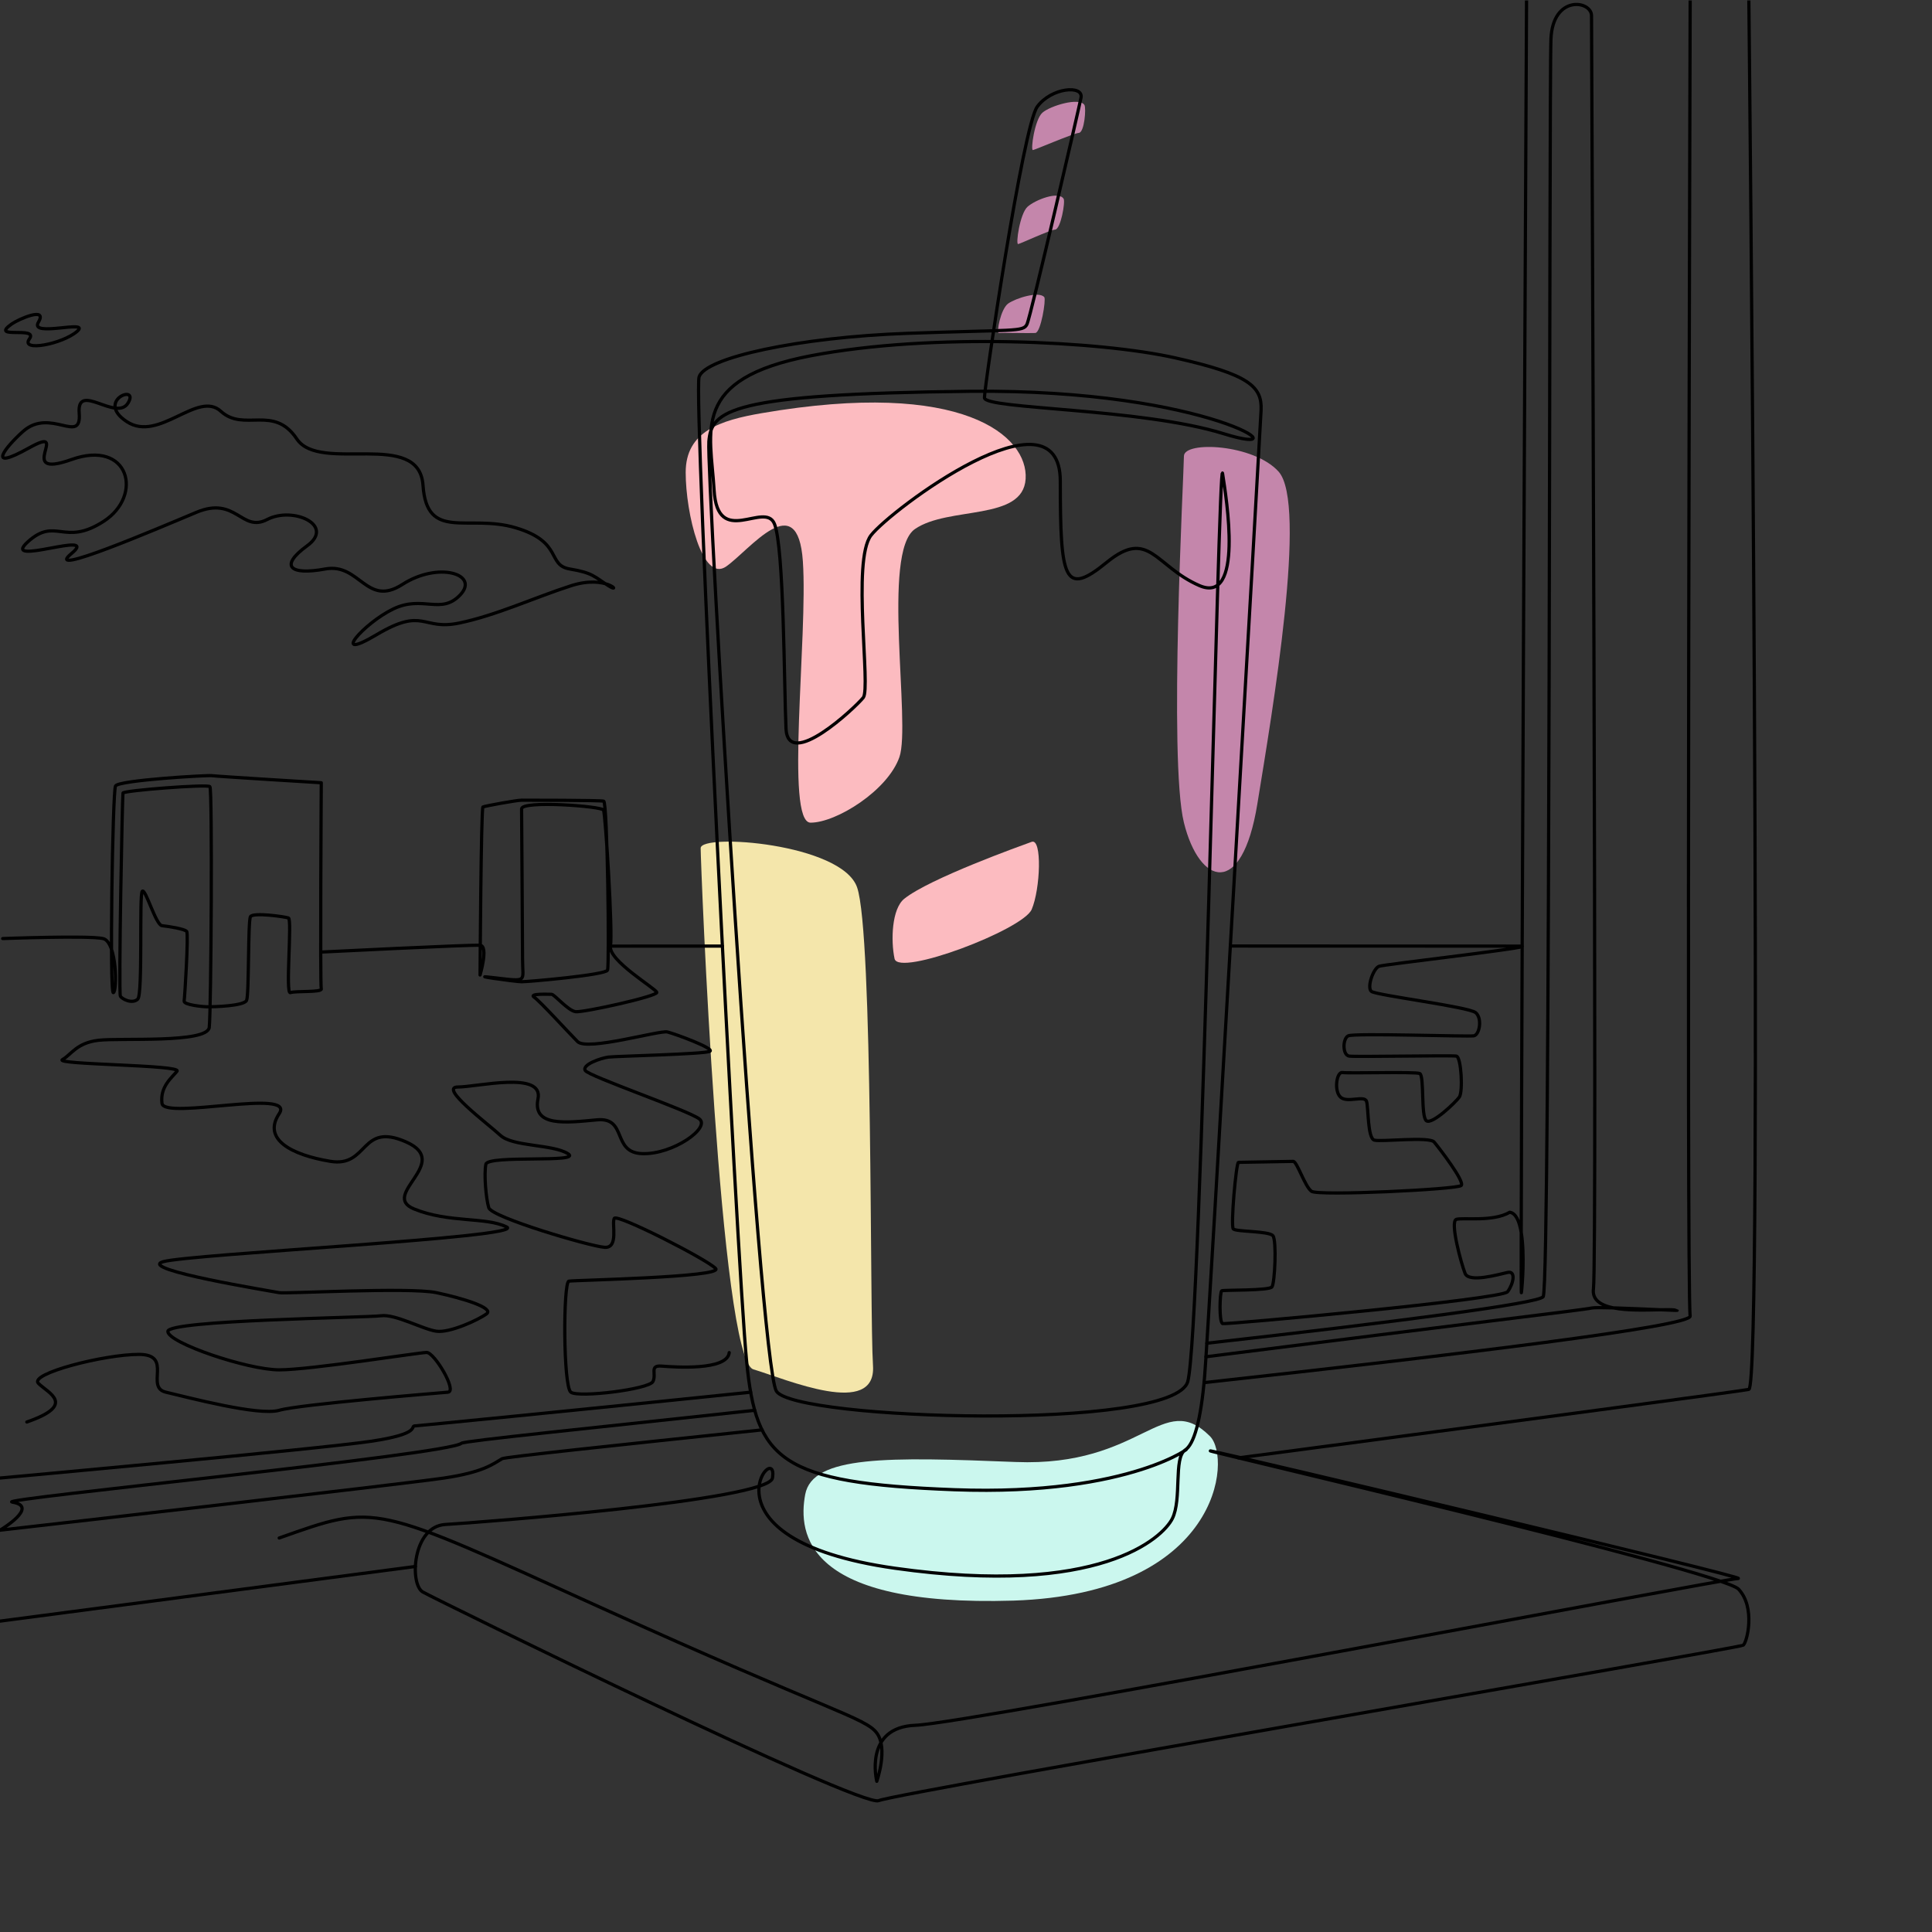 <?xml version="1.0" encoding="UTF-8" standalone="no"?>
<svg
   xmlns:dc="http://purl.org/dc/elements/1.1/"
   xmlns:cc="http://creativecommons.org/ns#"
   xmlns:rdf="http://www.w3.org/1999/02/22-rdf-syntax-ns#"
   xmlns:svg="http://www.w3.org/2000/svg"
   xmlns="http://www.w3.org/2000/svg"
   xmlns:xlink="http://www.w3.org/1999/xlink"
   viewBox="0 0 4000 4000"
   height="4000"
   width="4000"
   xml:space="preserve"
   id="svg2"
   version="1.1"><rect x="0" y="0" width="4000" height="4000" fill="#333333" stroke="none"/><defs
     id="defs6"><clipPath
       id="clipPath18"
       clipPathUnits="userSpaceOnUse"><path
         id="path16"
         d="M 0,3000 H 3000 V 0 H 0 Z" /></clipPath><clipPath
       id="clipPath26"
       clipPathUnits="userSpaceOnUse"><path
         id="path24"
         d="M 0,3000 H 3000 V 0 H 0 Z" /></clipPath><clipPath
       id="clipPath44"
       clipPathUnits="userSpaceOnUse"><path
         id="path42"
         d="M 0,3000 H 3000 V 0 H 0 Z" /></clipPath><clipPath
       id="clipPath88"
       clipPathUnits="userSpaceOnUse"><path
         id="path86"
         d="M 0,3000 H 3000 V 0 H 0 Z" /></clipPath></defs><g
     transform="matrix(1.333,0,0,-1.333,0,4000)"
     id="g10"><g
       id="g12"><g
         clip-path="url(#clipPath18)"
         id="g14"><g
           transform="translate(1684.333,2837.666)"
           id="g46"><path
             id="path48"
             style="fill:#c486ab;fill-opacity:1;fill-rule:nonzero;stroke:none"
             d="M 0,0 C -7.745,12.526 -53.333,-1.333 -65.333,-12 -77.333,-22.667 -84,-70.667 -80,-70 c 4,0.667 62.667,26 71.334,26.667 C 0,-42.667 2.889,-4.67 0,0" /></g><g
           transform="translate(1652,2692)"
           id="g50"><path
             id="path52"
             style="fill:#c486ab;fill-opacity:1;fill-rule:nonzero;stroke:none"
             d="M 0,0 C -7.745,12.526 -44,-1.667 -56,-12.333 -68,-23 -74.667,-71 -70.667,-70.333 c 4,0.666 48.86,21.803 57.527,22.47 C -4.474,-47.197 2.888,-4.671 0,0" /></g><g
           transform="translate(1622,2539.128)"
           id="g54"><path
             id="path56"
             style="fill:#c486ab;fill-opacity:1;fill-rule:nonzero;stroke:none"
             d="m 0,0 c -7.745,9.895 -44,-1.317 -56,-9.743 -12,-8.426 -18.667,-46.344 -14.667,-45.818 4,0.527 48,-0.532 56.667,-0.005 C -5.333,-55.04 2.888,-3.69 0,0" /></g><g
           transform="translate(1331.176,1622.7)"
           id="g58"><path
             id="path60"
             style="fill:#f4e6ab;fill-opacity:1;fill-rule:nonzero;stroke:none"
             d="m 0,0 c -23.941,68.001 -242.92,84.239 -242.92,60.672 10e-4,-23.566 30.066,-793.88 81.859,-809.462 51.794,-15.58 191.126,-76.036 185.811,5.757 C 19.435,-661.24 25.115,-71.338 0,0" /></g><g
           transform="translate(1985.868,2268.258)"
           id="g62"><path
             id="path64"
             style="fill:#c486ab;fill-opacity:1;fill-rule:nonzero;stroke:none"
             d="m 0,0 c -38.612,42.893 -147.016,48.005 -147.016,24.002 0,-24.002 -24.002,-472.453 0,-569.26 24.003,-96.806 90.01,-118.429 114.012,28.896 C -9.001,-369.037 44.985,-49.974 0,0" /></g><g
           transform="translate(1879.282,770.043)"
           id="g66"><path
             id="path68"
             style="fill:#cbf7ee;fill-opacity:1;fill-rule:nonzero;stroke:none"
             d="m 0,0 c -73.717,73.378 -104.265,-47.924 -301.69,-40.039 -197.426,7.884 -315.72,10.54 -326.986,-50.535 -11.266,-61.075 0.588,-174.69 323.598,-164.756 C 15.663,-244.763 34.39,-34.23 0,0" /></g><g
           transform="translate(1183,2359)"
           id="g70"><path
             id="path72"
             style="fill:#fcbbc0;fill-opacity:1;fill-rule:nonzero;stroke:none"
             d="m 0,0 c -63.89,-10.987 -118,-28 -118,-92 0,-64 26.04,-172 63.02,-146 36.98,26 110.98,124 118.98,8 8,-116 -28,-406 12,-406 40,0 120,50 138,102 18,52 -28,318 24,354 52,36 168,12 172,78 C 414,-36 314,54 0,0" /></g><g
           transform="translate(433.644,611.954)"
           id="g74"><path
             id="path76"
             style="fill:none;stroke:#000000;stroke-width:5;stroke-linecap:round;stroke-linejoin:round;stroke-miterlimit:10;stroke-dasharray:none;stroke-opacity:1"
             d="m 0,0 c 152.993,53.997 142.083,54.144 499.119,-107.873 357.035,-162.016 411.041,-171.017 429.043,-195.02 18.002,-24.002 0,-75.006 0,-75.006 0,0 -21.002,84.007 60.006,87.008 81.008,3 1257.125,228.023 1278.128,228.023 21.002,0 -786.079,192.019 -819.082,198.019 -33.004,6.001 792.797,-186.149 819.484,-214.647 26.688,-28.499 13.188,-82.496 7.189,-86.996 -6,-4.499 -1315.722,-229.409 -1342.725,-241.41 -27.003,-12.002 -687.069,312.03 -708.071,324.032 -21.002,12.001 -16.109,101.868 34.896,104.869 51.005,3 502.475,37.498 508.159,72.148 10.482,63.914 -127.821,-95.096 190.21,-140.101 318.033,-45.005 415.85,47.092 430.852,77.095 15.001,30.003 1.72,94.351 19.722,106.352 18.002,12.001 -79.496,-71.996 -358.482,-61.497 -271.295,10.21 -307.485,46.498 -322.484,199.49 -14.999,152.993 -82.831,1498.829 -73.83,1528.832 9.001,30.003 155.222,61.728 323.222,67.728 168,6 180,2 186,14 6,12 80,332 84,352 4,20 -46,16 -68,-14 -22,-30 -82,-434 -82,-452 0,-18 244,-16 372,-56 128,-40 -18,70 -394,66 -376,-4 -402,-30 -406,-78 -4,-48 77.788,-1429.881 104.79,-1474.885 27.003,-45.005 618.062,-63.007 639.064,15.001 21.002,78.008 48.005,1449.145 54.006,1410.141 6,-39.004 33.003,-204.02 -36.004,-174.017 -69.007,30.003 -78.008,90.009 -144.015,36.004 -66.007,-54.006 -72.007,-27.003 -72.007,126.012 0,153.015 -264.026,-45.004 -294.029,-84.008 -30.003,-39.004 0,-237.024 -12.001,-252.025 -12.002,-15.002 -117.012,-114.012 -120.013,-48.005 -3,66.007 -3,282.028 -18.001,318.031 -15.001,36.004 -88.519,-38.882 -93.695,52.535 -5.177,91.417 -38.127,172.436 150.7,208.492 188.828,36.055 449.205,22.724 565.205,-3.276 116,-26 135.337,-44.854 133.668,-81.427 -1.668,-36.573 -81.668,-1430.573 -87.668,-1500.573 -6,-70 -16.712,-105.843 -30.426,-114.553" /></g><g
           transform="translate(1404.403,1604.728)"
           id="g78"><path
             id="path80"
             style="fill:#fcbbc0;fill-opacity:1;fill-rule:nonzero;stroke:none"
             d="m 0,0 c -19.315,-15.601 -20.999,-64.497 -15,-92.995 6,-28.499 199.491,44.997 212.99,76.496 13.499,31.499 16.499,110.994 0,104.995 C 181.491,82.496 38.998,31.499 0,0" /></g></g></g><g
       id="g82"><g
         clip-path="url(#clipPath88)"
         id="g84"><g
           transform="translate(0,705.1)"
           id="g90"><path
             id="path92"
             style="fill:none;stroke:#000000;stroke-width:5;stroke-linecap:round;stroke-linejoin:round;stroke-miterlimit:10;stroke-dasharray:none;stroke-opacity:1"
             d="m 0,0 c 0,0 494.72,45.011 575.73,57.011 81,12 60,24 69,24 3.25,0 230.95,22.359 521.18,52.309" /></g><g
           transform="translate(1172.19,810.3)"
           id="g94"><path
             id="path96"
             style="fill:none;stroke:#000000;stroke-width:5;stroke-linecap:round;stroke-linejoin:round;stroke-miterlimit:10;stroke-dasharray:none;stroke-opacity:1"
             d="m 0,0 c -258.58,-28.189 -451.24,-47.479 -455.45,-51.189 -20.61,-18.161 -727.54,-86.861 -697.74,-91.441 43.33,-6.67 -19,-43.58 -19,-43.58 0,0 629.73,72.01 689.74,81.01 60,9 75.01,21 90.01,30 4.48,2.69 171.71,20.36 403.82,44.78" /></g><g
           transform="translate(1870.12,853.26)"
           id="g98"><path
             id="path100"
             style="fill:none;stroke:#000000;stroke-width:5;stroke-linecap:round;stroke-linejoin:round;stroke-miterlimit:10;stroke-dasharray:none;stroke-opacity:1"
             d="m 0,0 c 400.66,44.221 757.67,87.58 755.02,103.49 -6,35.99 0,2043.25 0,2043.25" /></g><g
           transform="translate(1873.11,893.45)"
           id="g102"><path
             id="path104"
             style="fill:none;stroke:#000000;stroke-width:5;stroke-linecap:round;stroke-linejoin:round;stroke-miterlimit:10;stroke-dasharray:none;stroke-opacity:1"
             d="m 0,0 c 411.54,52.37 587.77,72.92 598.81,75.68 3.28,0.82 16.69,0.74 33.81,0.259 22.76,-0.649 52.1,-2.009 72.96,-2.939 h 0.05 c 9.029,0.18 16.779,0.22 22.189,-0.32 10.861,-1.09 -1.469,-0.6 -22.189,0.32 h -0.05 c -21.79,-0.41 -51.03,-1.57 -72.96,2.939 -19.431,3.991 -33.12,12.42 -30.81,29.741 6,45.009 -3,1953.53 -3,1977.2 0,23.67 -60.01,33 -63.01,-36.01 -3,-69 -0.571,-1924.04 -11.91,-1953.32 C 519.8,82.99 291.699,53.89 1.35,21.01" /></g><g
           transform="translate(2716.3,3000)"
           id="g106"><path
             id="path108"
             style="fill:none;stroke:#000000;stroke-width:5;stroke-linecap:round;stroke-linejoin:round;stroke-miterlimit:10;stroke-dasharray:none;stroke-opacity:1"
             d="m 0,0 c 0,0 22.811,-2151.23 0,-2157.23 -8.069,-2.12 -350.49,-47.8 -789.649,-105.95 -1.031,-0.14 -2.071,-0.28 -3.101,-0.41" /></g><g
           transform="translate(0,482.84)"
           id="g110"><path
             id="path112"
             style="fill:none;stroke:#000000;stroke-width:5;stroke-linecap:round;stroke-linejoin:round;stroke-miterlimit:10;stroke-dasharray:none;stroke-opacity:1"
             d="M 0,0 C 0,0 272.64,35.83 645.17,84.88" /></g><g
           transform="translate(35.735,2330.672)"
           id="g114"><path
             id="path116"
             style="fill:none;stroke:#000000;stroke-width:5;stroke-linecap:round;stroke-linejoin:round;stroke-miterlimit:10;stroke-dasharray:none;stroke-opacity:1"
             d="m 0,0 c 42.476,37.9 91.265,-21.672 87.265,28.328 -4,50 58,-14 76,16 18,30 -52,3.65 -2,-29.175 50,-32.825 110,49.14 146,16.158 36,-32.983 82,11.017 118,-42.983 36,-54 190,16 196,-72 6,-88 70,-44 144,-66 74,-22 48,-58 84,-64 36,-6 38,-12 60,-26 22,-14 -2,18 -58,0 -56,-18 -116,-46 -174,-58 -58,-12 -54,26 -128,-18 -74,-44 -20,18 26,40 46,22 74,-10 104,22 30,32 -34,52 -90,16 -56,-36 -66,34 -120,24 -54,-10 -72,4 -28,36 44,32 -22,61.734 -62,40.867 -40,-20.867 -48,37.133 -110,11.133 -62,-26 -240,-102 -194,-64 46,38 -112,-22 -68,18 44,40 56,-8 118,32 62,40 40,128 -50,96 -90,-32 2,56 -66,18 -68,-38 -36.53,1.344 -9.265,25.672 z" /></g><g
           transform="translate(18.334,2497.666)"
           id="g118"><path
             id="path120"
             style="fill:none;stroke:#000000;stroke-width:5;stroke-linecap:round;stroke-linejoin:round;stroke-miterlimit:10;stroke-dasharray:none;stroke-opacity:1"
             d="m 0,0 c -35.932,-25.095 42,-2.667 27.333,-23.333 -14.666,-20.667 51.334,-8 74,11.666 C 124,8 26.667,-22 41.333,2.667 56,27.333 10.827,7.562 0,0 Z" /></g><g
           transform="translate(4.177,1543)"
           id="g122"><path
             id="path124"
             style="fill:none;stroke:#000000;stroke-width:5;stroke-linecap:round;stroke-linejoin:round;stroke-miterlimit:10;stroke-dasharray:none;stroke-opacity:1"
             d="m 0,0 c 0,0 133.823,5 155.823,0 22,-5 22,-83 16,-84 -6,-1 -1.178,312 3.411,321 4.589,9 143.589,17 149.589,16 6,-1 170,-11 170,-11 0,0 -2,-314 0,-320 2,-6 -40,-3.005 -48,-6.002 -8,-2.998 3,114.002 -3,116.002 -6,2 -55,9 -59,2 -4,-7 -2,-121 -6,-130 -4,-9 -52,-10 -60,-10 -8,0 -38,3 -37,9 1,6 7,104 4,108 -3,4 -28.754,8 -38.377,9 -9.623,1 -25.623,58.085 -30.623,53.542 -5,-4.542 1,-159.542 -7,-167.542 -8,-8 -24,-0.5 -27,4.5 -3,5 3,311.5 4,315.5 1,4 131,14 135,10 4,-4 2,-349 -1,-374 -3,-25 -138,-16 -172,-20 -34,-4 -42,-22 -56,-30 -14,-8 186,-8 178,-18 -8,-10 -26.754,-24 -23.377,-50 3.377,-26 208.665,24 182.021,-16 -26.644,-40 19.356,-64 79.356,-74 60,-10 46,62 118,30 72,-32 -41.66,-82 12.17,-104 53.83,-22 111.83,-12 143.83,-28 32,-16 -494,-42 -534,-54 -40,-12 171.288,-46 180.644,-48 9.356,-2 202.089,8.871 244.093,0 42.004,-8.871 90.009,-23.872 78.008,-32.873 -12.001,-9.001 -57.006,-30.003 -78.008,-27.003 -21.002,3.001 -63.893,27.003 -85.952,24.003 -22.059,-3.001 -331.089,-6.582 -331.089,-24.294 0,-17.711 123.875,-59.715 172.948,-59.715 49.074,0 217.091,27.003 229.092,27.003 12.001,0 48.004,-60.395 33.003,-61.701 -15.001,-1.306 -230.161,-18.931 -262.095,-28.12 -31.934,-9.189 -142.946,20.425 -175.949,28.12 -33.003,7.695 12.002,58.701 -42.004,58.701 -54.006,0 -171.017,-30.004 -156.015,-45.005 15.001,-15.002 60.005,-33.003 -18.002,-60.006" /></g><g
           transform="translate(1132.609,899.939)"
           id="g126"><path
             id="path128"
             style="fill:none;stroke:#000000;stroke-width:5;stroke-linecap:round;stroke-linejoin:round;stroke-miterlimit:10;stroke-dasharray:none;stroke-opacity:1"
             d="m 0,0 c -3,-28.498 -85.496,-22.499 -104.995,-20.999 -19.499,1.5 -7.5,-11.999 -13.499,-23.999 -6,-11.999 -115.494,-25.498 -127.494,-16.522 -11.999,8.977 -11.999,171.014 -3,172.514 9,1.5 239.988,6 227.989,19.499 -12,13.5 -152.992,85.496 -157.492,77.996 -4.5,-7.499 7.499,-46.497 -14.999,-44.997 -22.499,1.5 -175.491,46.497 -179.991,61.497 -4.5,14.999 -7.5,52.497 -4.5,67.496 3,14.999 151.492,1.5 127.494,16.46 -23.999,14.96 -85.496,10.539 -104.995,28.538 -19.499,17.999 -95.996,74.996 -65.997,74.996 29.999,0 133.493,25.5 124.494,-18.321 -9,-43.82 43.498,-37.176 91.495,-32.676 47.998,4.499 22.499,-50.998 70.497,-52.498 47.997,-1.5 106.494,40.498 88.495,53.998 -17.999,13.499 -170.991,65.997 -176.991,74.997 -6,8.999 23.999,19.499 35.998,20.999 12,1.5 149.993,4.499 157.492,8.999 7.5,4.5 -53.997,26.999 -65.996,29.999 -12,2.999 -124.494,-29.999 -139.493,-15 -14.999,15 -58.497,62.997 -67.497,68.997 -8.999,6 22.499,4.5 26.999,4.5 4.5,0 25.499,-25.499 37.498,-26.999 11.999,-1.5 127.493,23.999 125.993,29.998 -1.499,6 -75.607,49.511 -71.924,71.872 3.683,22.361 -7.81,205.292 -10.81,211.291 -3,6 -127.255,15.322 -127.255,1.823 0,-13.5 1.5,-199.49 1.5,-233.988 0,-34.498 9,-34.498 -41.998,-28.499 -50.997,6 29.999,-5.999 40.498,-5.999 10.5,0 130.494,10.499 133.493,17.999 3,7.499 0,260.987 -5.999,262.487 -6,1.499 -119.994,1.499 -127.494,1.499 -7.499,0 -56.997,-8.999 -59.997,-10.499 -3,-1.5 -4.5,-260.987 -4.5,-260.987 0,0 13.5,44.998 0,46.132 -13.499,1.135 -247.484,-10.547 -247.484,-10.547" /></g><g
           transform="translate(2371,3000)"
           id="g130"><path
             id="path132"
             style="fill:none;stroke:#000000;stroke-width:5;stroke-linecap:round;stroke-linejoin:round;stroke-miterlimit:10;stroke-dasharray:none;stroke-opacity:1"
             d="m 0,0 c 0,0 -4.38,-874.41 -6.77,-1468.93 -0.01,-0.17 -0.01,-0.34 0,-0.51 -0.77,-188.44 -1.33,-348.72 -1.49,-444.03 5.6,-33.44 1.67,-82.97 0.26,-93.53 -0.29,-2.14 -0.35,32.28 -0.26,93.53 -2.89,17.22 -8.3,30.18 -17.88,31.36 -26.02,-15.25 -72.31,-7.96 -82.81,-10.96 -10.5,-3 7.5,-69 13.5,-84 6,-15 52.5,-1.5 66,1.5 13.5,3 9,-18 0,-30 -9,-11.99 -436.48,-50.99 -442.48,-49.49 -6,1.5 -4.5,49.49 -1.5,50.99 3,1.5 73.5,0 78,6 4.5,6 7.5,72 1.5,79.5 -6,7.5 -57,6 -61.5,10.5 -4.5,4.5 4.5,103.49 7.98,103.49 3.48,0 79.02,1.5 85.02,1.5 5.99,0 17.99,-38.99 28.49,-46.49 10.5,-7.5 226.49,3 232.49,9 6,6 -34.5,58.49 -42,67.49 -7.5,9 -82.49,0 -92.99,3 -10.5,3 -9,49.5 -12,60 -3,10.5 -30,-3 -40.5,6.78 -10.5,9.78 -6,39.72 3,38.22 9,-1.5 112.5,1.5 120,-1.5 7.49,-3 1.5,-67.5 10.49,-73.5 9,-6 45,28.5 51,36.78 6,8.28 3,62.22 -4.5,63.72 -7.5,1.5 -155.99,-1.5 -166.49,0 -10.5,1.5 -10.5,27 -1.5,31.49 9,4.5 185.99,-1.49 194.99,0 9,1.5 13.5,27 3,36 -10.5,9 -154.49,27 -161.99,33 -7.5,6 3,36 12,39.09 8.19,2.81 212.36,26.15 222.17,30.56 0.48,0.22 0.5,0.39 0,0.51 -0.51,0.12 -1.58,0.2 -3.23,0.21 -13.27,0.11 -208.6,0.13 -450.01,0.13" /></g><g
           transform="translate(948.19,1531.28)"
           id="g134"><path
             id="path136"
             style="fill:none;stroke:#000000;stroke-width:5;stroke-linecap:round;stroke-linejoin:round;stroke-miterlimit:10;stroke-dasharray:none;stroke-opacity:1"
             d="M 0,0 C 0,0 67.86,0.01 173.83,0.03" /></g></g></g></g></svg>